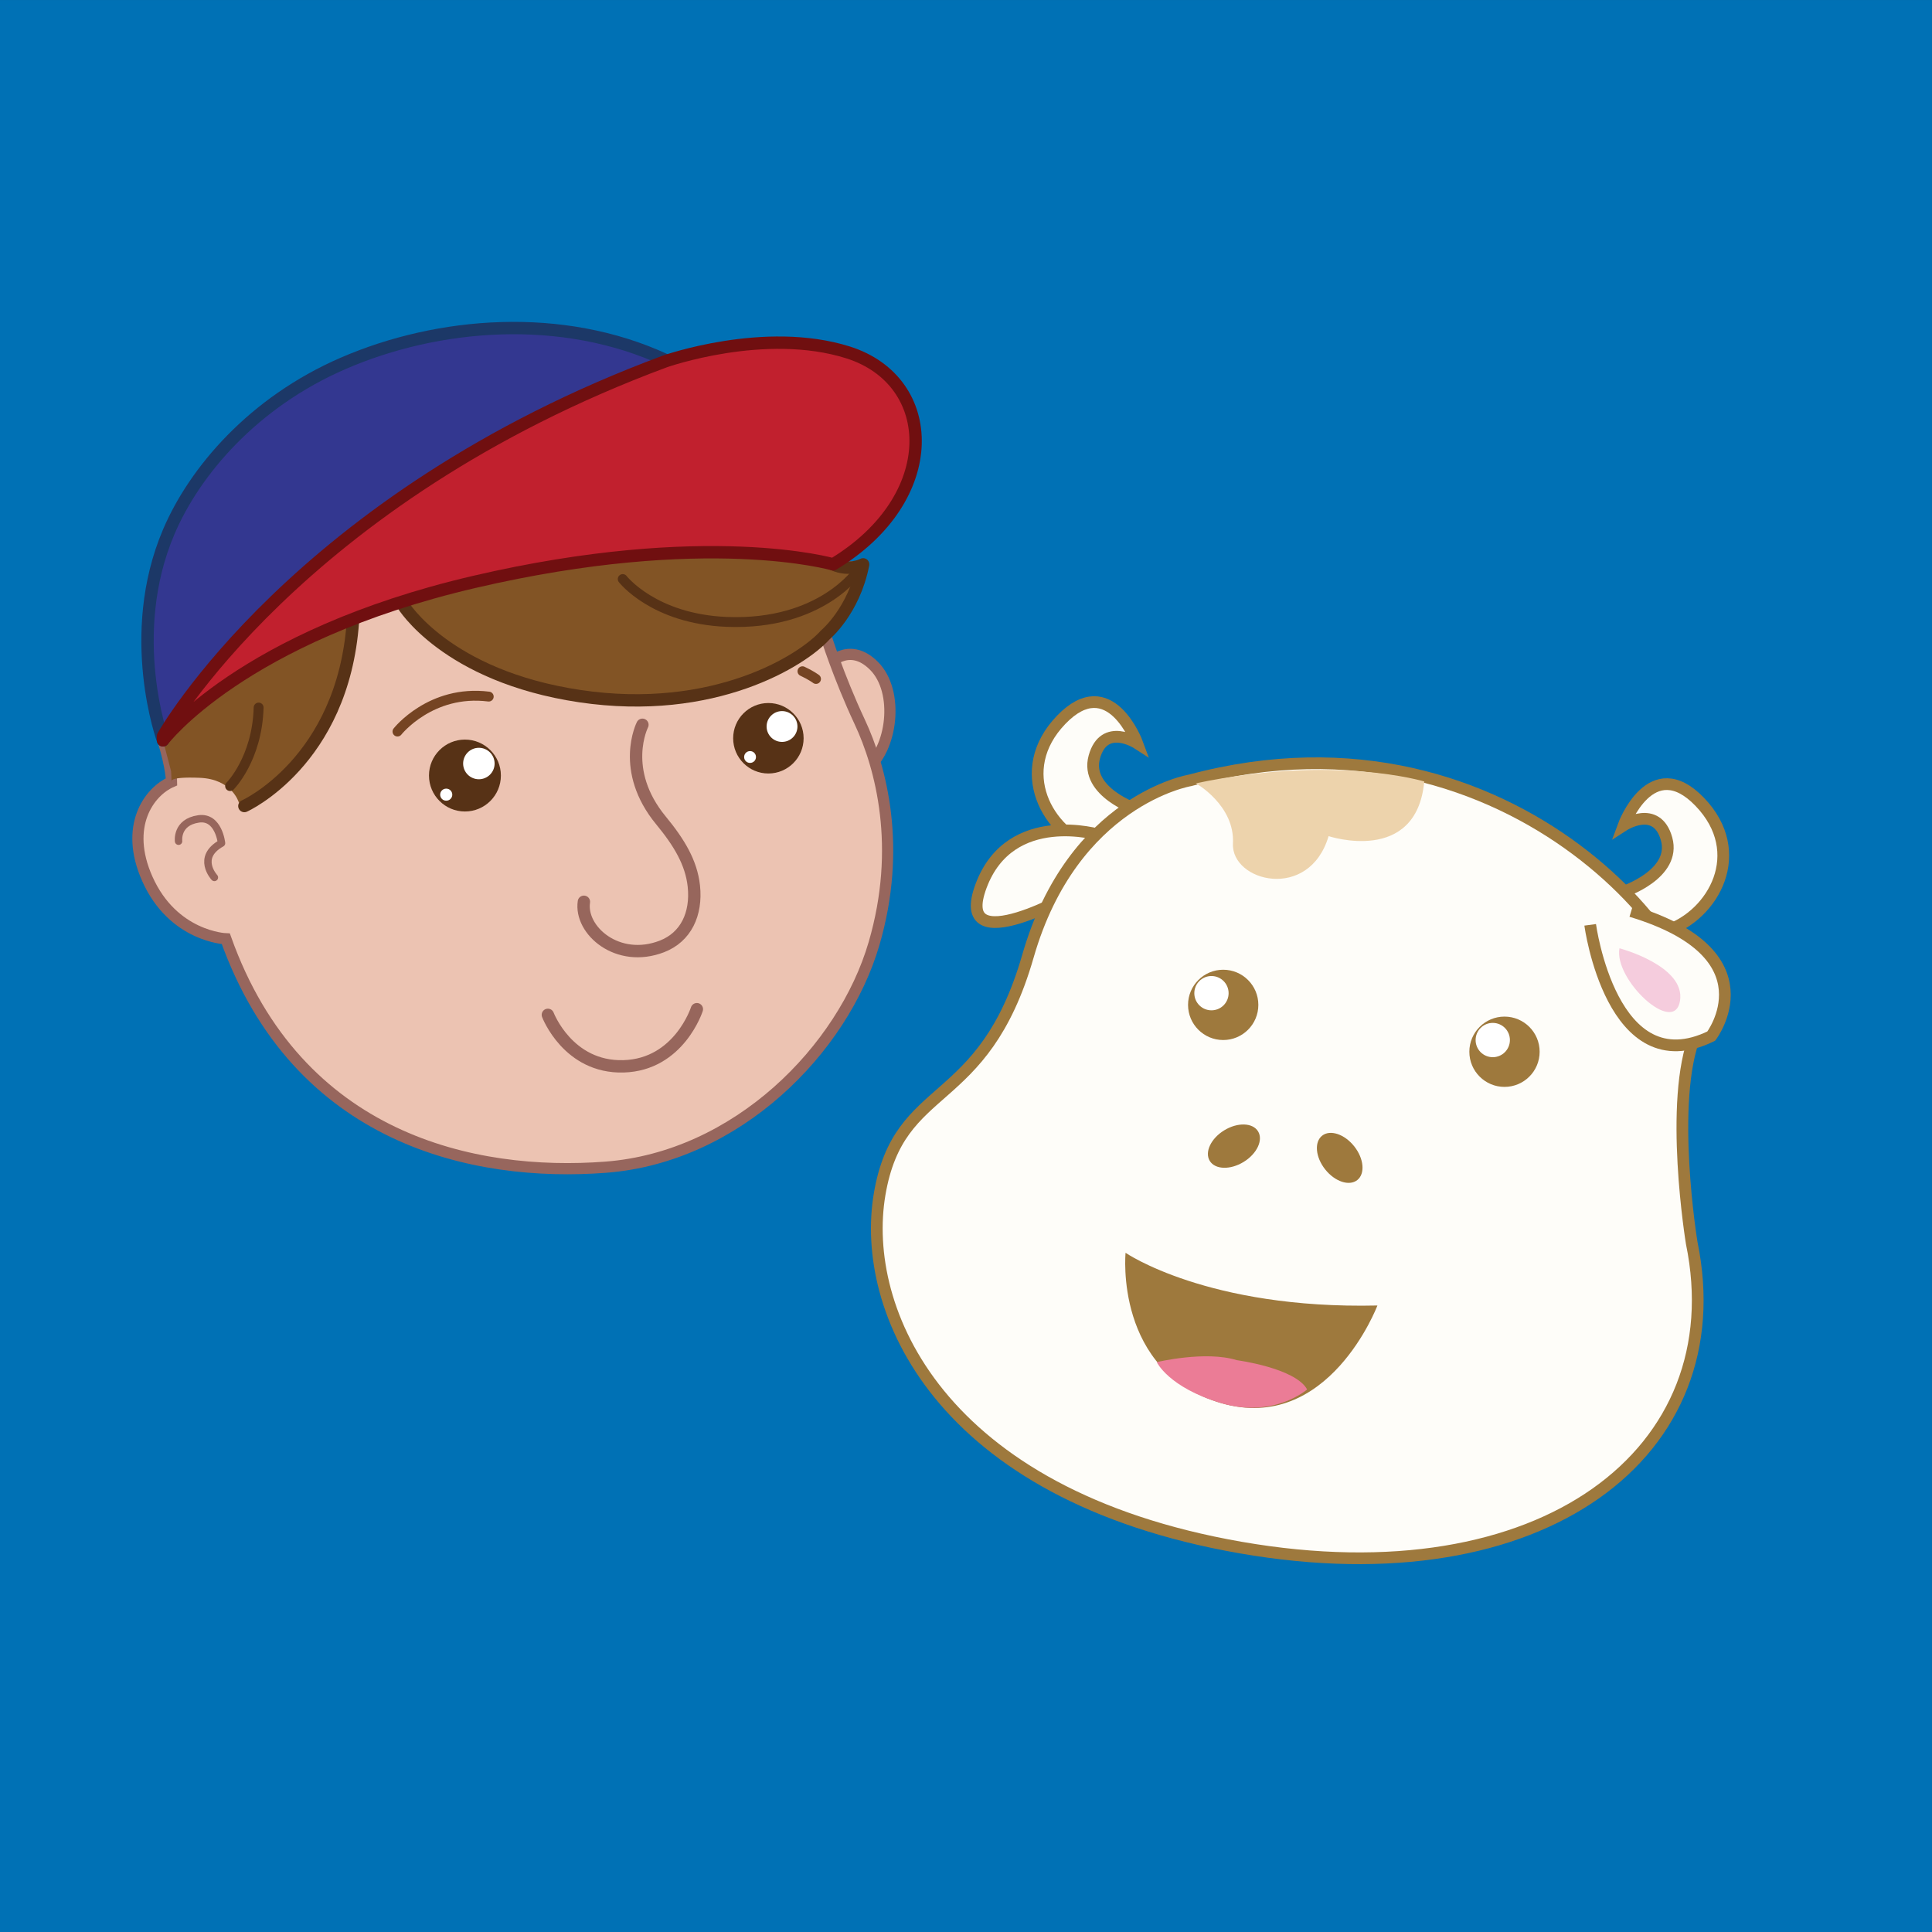 <?xml version="1.0" encoding="utf-8"?>
<!-- Generator: Adobe Illustrator 16.0.0, SVG Export Plug-In . SVG Version: 6.00 Build 0)  -->
<!DOCTYPE svg PUBLIC "-//W3C//DTD SVG 1.1//EN" "http://www.w3.org/Graphics/SVG/1.1/DTD/svg11.dtd">
<svg version="1.1" id="Capa_1" xmlns="http://www.w3.org/2000/svg" xmlns:xlink="http://www.w3.org/1999/xlink" x="0px" y="0px"
	 width="120px" height="120px" viewBox="0 0 120 120" enable-background="new 0 0 120 120" xml:space="preserve">
<rect x="0" y="0" width="120" height="120" fill="#333333" stroke="none"/>
<rect y="0.001" fill="#0071B5" width="119.998" height="119.999"/>
<path fill="#ECC3B2" d="M51.357,41.354c0,0,1.331-1.596,2.926,0c1.597,1.595,1.154,5.23-0.532,6.472
	C52.068,49.068,51.357,41.354,51.357,41.354"/>
<path fill="#ECC3B2" stroke="#97665D" stroke-width="0.695" stroke-miterlimit="10" d="M51.357,41.354c0,0,1.331-1.596,2.926,0
	c1.597,1.595,1.154,5.23-0.532,6.472C52.068,49.068,51.357,41.354,51.357,41.354z"/>
<path fill="#ECC3B2" stroke="#97665D" stroke-width="0.695" stroke-miterlimit="10" d="M10.125,45.985
	c0.528,1.721,0.531,2.574,0.531,2.574c-1.418,0.62-2.956,2.774-1.506,6.027c1.604,3.604,4.876,3.724,4.876,3.724
	c4.458,12.49,15.429,14.809,23.589,14.188c8.156-0.62,14.75-7.314,16.671-13.883c1.753-5.988,0.442-10.944-0.888-13.78
	c-1.33-2.839-2.129-5.409-2.129-5.409c1.773-1.775,2.129-4.257,2.129-4.257c-2.025,0.256-2.305-0.491-2.305-0.491
	s-8.027-2.333-20.347-0.093C18.426,36.824,11.342,43.763,10.125,45.985"/>
<path fill="none" stroke="#97665C" stroke-width="0.461" stroke-linecap="round" stroke-linejoin="round" d="M13.316,54.499
	c0,0-1.152-1.241,0.443-2.129c0,0-0.176-1.684-1.418-1.507c-1.408,0.2-1.25,1.386-1.25,1.386"/>
<path fill="#825425" d="M10.656,48.557c0,0-0.272-0.326,1.751-0.246c2.023,0.08,2.428,1.537,2.428,1.537s0.323,0.325,2.185-1.131
	c1.862-1.459,4.454-5.425,4.696-8.743c0,0,0.648-1.538-0.566-1.052c-1.213,0.484-7.562,2.879-11.025,7.062l0.503,1.921
	L10.656,48.557z"/>
<path fill="#825425" d="M25.116,37.303c0,0,2.104,3.237,6.88,4.937c4.779,1.7,13.679,2.51,18.699-2.266l2.105-2.915
	c0,0,0.971-1.618,0.08-1.618s-1.375-0.485-2.266-0.485C49.723,34.956,44.302,32.445,25.116,37.303"/>
<path fill="none" stroke="#573216" stroke-width="0.768" stroke-linecap="round" stroke-linejoin="round" d="M15.178,50.065
	c0,0,6.119-2.748,6.74-11.438"/>
<path fill="none" stroke="#573216" stroke-width="0.614" stroke-linecap="round" stroke-linejoin="round" d="M14.292,48.824
	c0,0,1.684-1.685,1.772-4.877"/>
<path fill="none" stroke="#573216" stroke-width="0.614" stroke-linecap="round" stroke-linejoin="round" d="M38.679,35.966
	c0,0,1.924,2.483,6.472,2.661c5.878,0.229,8.157-3.192,8.157-3.192"/>
<path fill="#333790" stroke="#1C3867" stroke-width="0.768" stroke-linecap="round" stroke-linejoin="round" d="M41.338,22.363
	c-6.429-2.983-14.128-2.355-20.041,0.214c-5.569,2.418-9.212,6.687-10.819,10.463c-2.735,6.427-0.354,12.945-0.354,12.945
	s1.582-3.469,8.488-8.32L41.338,22.363z"/>
<path fill="none" stroke="#573216" stroke-width="0.768" stroke-linecap="round" stroke-linejoin="round" d="M25.021,37.561
	c0,0,2.659,4.436,10.997,5.678c8.335,1.241,13.832-2.218,15.25-3.812c0,0,1.782-1.481,2.343-4.374c0,0-0.84,0.466-1.867,0"/>
<path fill="#C1202E" stroke="#700F10" stroke-width="0.768" stroke-linecap="round" stroke-linejoin="round" d="M51.745,35.052
	c0,0-7.835-2.277-22.29,1.092c-14.454,3.369-19.33,9.842-19.33,9.842v-0.265c0,0,8.301-14.777,31.169-23.27
	c0,0,6.208-2.199,11.386-0.56C58.279,23.666,58.559,30.944,51.745,35.052z"/>
<path fill="none" stroke="#97665C" stroke-width="0.768" stroke-linecap="round" stroke-linejoin="round" d="M39.902,45.017
	c0,0-1.429,2.807,1.152,5.941c1.133,1.375,1.885,2.625,2.042,4.078c0.184,1.729-0.488,3.169-1.982,3.748
	c-2.749,1.064-5.112-0.998-4.847-2.773"/>
<path fill="none" stroke="#754423" stroke-width="0.614" stroke-linecap="round" stroke-linejoin="round" d="M24.688,45.438
	c0,0,2.067-2.626,5.668-2.172"/>
<path fill="none" stroke="#754423" stroke-width="0.614" stroke-linecap="round" stroke-linejoin="round" d="M50.684,42.171
	c0,0-0.307-0.231-0.842-0.479"/>
<path fill="#573216" d="M31.111,48.17c0-1.232-0.999-2.233-2.233-2.233c-1.233,0-2.233,1-2.233,2.233c0,1.234,1,2.233,2.233,2.233
	C30.112,50.403,31.111,49.403,31.111,48.17"/>
<path fill="#FFFFFF" d="M30.721,47.425c0,0.539-0.438,0.976-0.977,0.976c-0.54,0-0.978-0.437-0.978-0.976
	c0-0.54,0.438-0.978,0.978-0.978S30.721,46.885,30.721,47.425"/>
<path fill="#FFFFFF" d="M28.092,49.358c0,0.208-0.168,0.375-0.376,0.375s-0.376-0.167-0.376-0.375s0.168-0.375,0.376-0.375
	S28.092,49.15,28.092,49.358"/>
<path fill="#573216" d="M49.914,45.854c0-1.206-0.98-2.188-2.189-2.188s-2.187,0.982-2.187,2.188c0,1.209,0.978,2.189,2.187,2.189
	S49.914,47.063,49.914,45.854"/>
<path fill="#FFFFFF" d="M49.531,45.123c0,0.53-0.429,0.958-0.957,0.958c-0.529,0-0.959-0.429-0.959-0.958
	c0-0.527,0.43-0.956,0.959-0.956C49.103,44.167,49.531,44.596,49.531,45.123"/>
<path fill="#FFFFFF" d="M46.955,47.02c0,0.204-0.165,0.366-0.369,0.366c-0.203,0-0.367-0.162-0.367-0.366s0.164-0.368,0.367-0.368
	C46.79,46.651,46.955,46.815,46.955,47.02"/>
<path fill="none" stroke="#97665C" stroke-width="0.768" stroke-linecap="round" stroke-linejoin="round" d="M34.029,63.034
	c0,0,1.248,3.296,4.701,3.198c3.45-0.1,4.553-3.549,4.553-3.549"/>
<path fill="#FEFDF9" stroke="#9E793D" stroke-width="0.728" stroke-miterlimit="10" d="M100.847,55.384
	c0,0,3.274-1.091,2.668-3.274c-0.605-2.183-2.668-0.849-2.668-0.849s1.698-4.608,4.729-1.455c3.031,3.152,0.849,7.033-2.062,8.003"
	/>
<path fill="#FEFDF9" stroke="#9E793D" stroke-width="0.728" stroke-miterlimit="10" d="M70.639,50.289c0,0-3.273-1.091-2.668-3.274
	c0.606-2.183,2.668-0.849,2.668-0.849s-1.697-4.608-4.729-1.455c-3.031,3.153-0.85,7.032,2.061,8.002"/>
<path fill="#FEFDF9" stroke="#9E793D" stroke-width="0.728" stroke-miterlimit="10" d="M68.335,51.866c0,0-5.578-1.698-7.396,3.152
	s5.941,0.364,5.941,0.364"/>
<path fill="#FEFDF9" stroke="#9E793D" stroke-width="0.728" stroke-miterlimit="10" d="M73.913,48.47
	c0,0-7.276,1.213-10.064,10.913c-2.789,9.701-8.001,7.64-9.214,14.792c-1.213,7.155,3.637,18.674,22.431,21.948
	c18.794,3.273,30.678-5.942,28.01-18.916c0,0-1.456-8.852,0.242-12.975C107.016,60.111,94.284,43.014,73.913,48.47z"/>
<path fill="#FEFDF9" stroke="#9E793D" stroke-width="0.728" stroke-miterlimit="10" d="M98.769,57.443c0,0,1.335,9.943,7.519,6.912
	c0,0,3.88-5.093-4.972-7.76"/>
<path fill="#EDD3AC" d="M74.277,48.653c0,0,2.424,1.358,2.304,3.734c-0.121,2.376,4.729,3.621,5.941-0.453
	c0,0,5.457,1.811,5.941-3.395C88.464,48.54,82.887,46.843,74.277,48.653z"/>
<path fill="#F5CCDD" d="M100.588,58.898c0,0,4.123,1.091,3.759,3.274C103.983,64.354,100.224,60.838,100.588,58.898z"/>
<path fill="#9E793D" d="M69.911,77.813c0,0,5.093,3.517,15.643,3.274c0,0-3.032,8.003-9.701,6.063
	C69.184,85.211,69.911,77.813,69.911,77.813z"/>
<circle fill="#9E793D" cx="75.975" cy="62.415" r="2.183"/>
<circle fill="#FFFFFF" cx="75.246" cy="61.688" r="1.065"/>
<ellipse transform="matrix(-0.853 0.522 -0.522 -0.853 179.186 91.92)" fill="#9E793D" cx="76.642" cy="71.206" rx="1.758" ry="1.152"/>
<ellipse transform="matrix(-0.621 -0.784 0.784 -0.621 78.478 181.812)" fill="#9E793D" cx="83.193" cy="71.934" rx="1.758" ry="1.152"/>
<path fill="#EB7C96" d="M76.823,84.483c0,0,3.638,0.485,4.365,1.818c0,0-2.062,1.819-5.336,0.85
	c-3.274-0.971-4.002-2.547-4.002-2.547S74.884,83.877,76.823,84.483z"/>
<circle fill="#9E793D" cx="93.447" cy="65.326" r="2.183"/>
<circle fill="#FFFFFF" cx="92.718" cy="64.599" r="1.065"/>
</svg>
